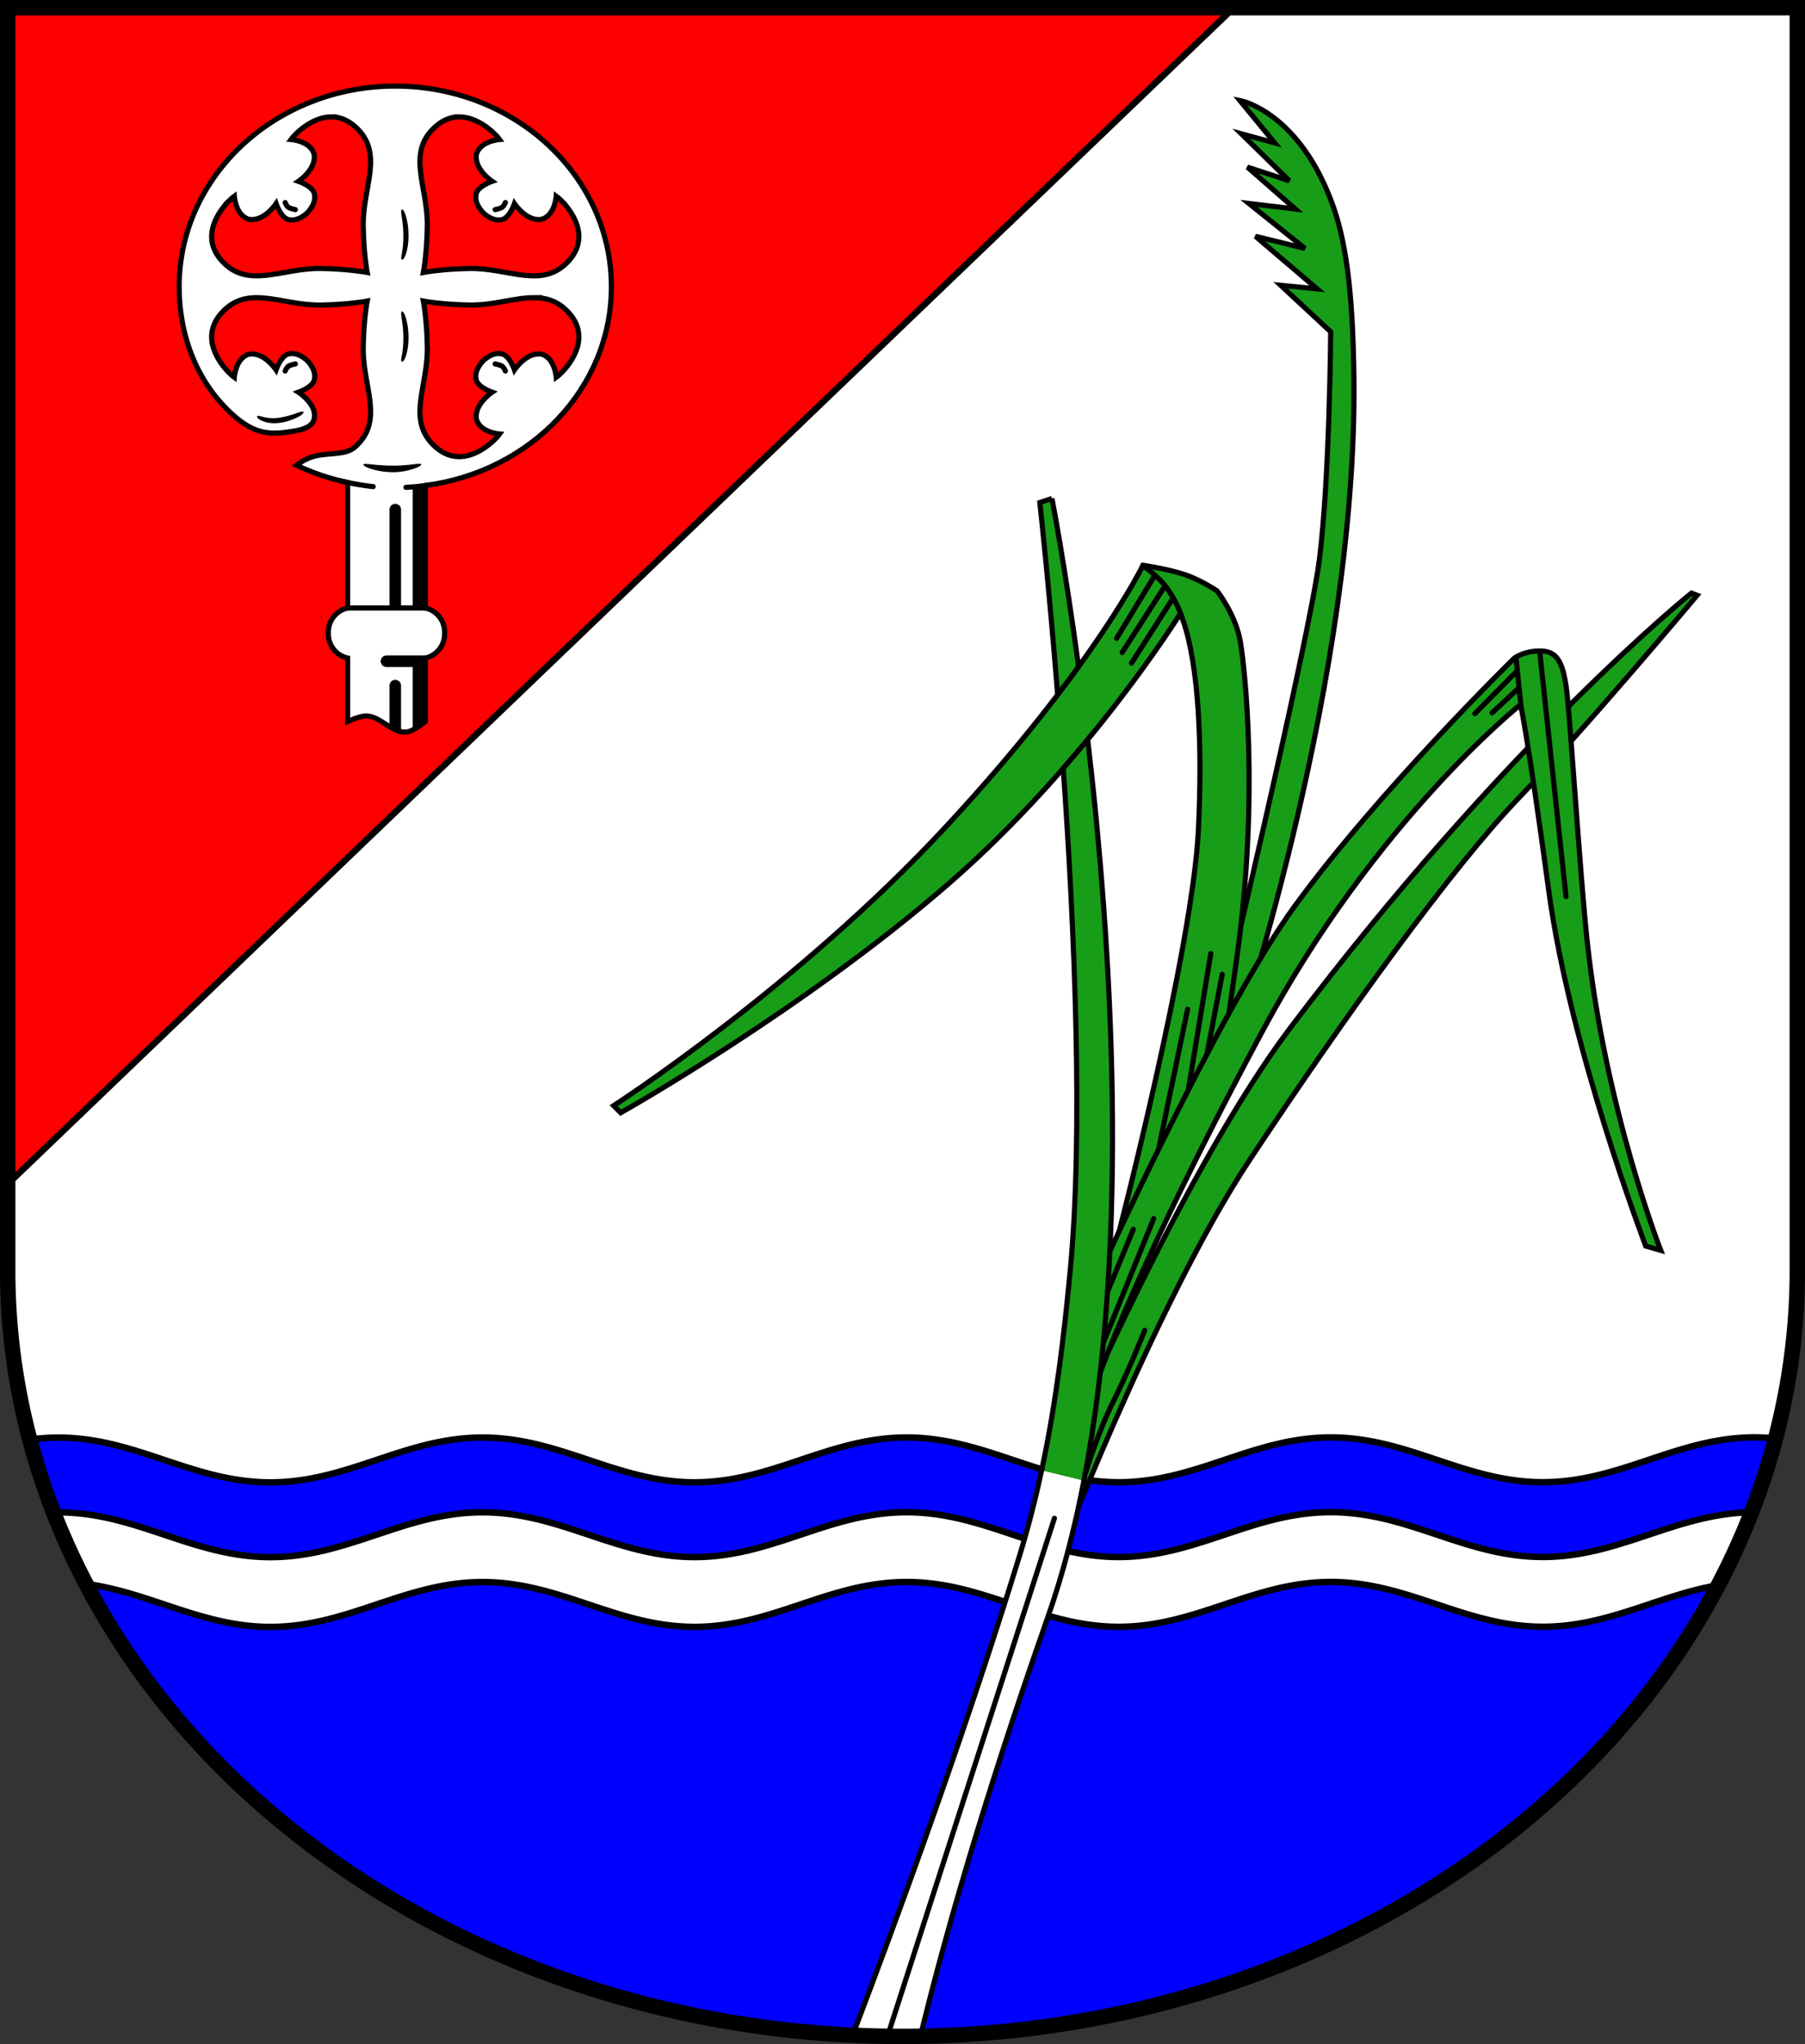 <?xml version="1.0" encoding="UTF-8" standalone="no"?>
<!-- Created with Inkscape (http://www.inkscape.org/) -->

<svg
   width="140.576mm"
   height="159.139mm"
   viewBox="0 0 140.576 159.139"
   version="1.1"
   id="svg5915"
   inkscape:version="1.2.2 (732a01da63, 2022-12-09)"
   sodipodi:docname="DEU Mözen COA.svg"
   xmlns:inkscape="http://www.inkscape.org/namespaces/inkscape"
   xmlns:sodipodi="http://sodipodi.sourceforge.net/DTD/sodipodi-0.dtd"
   xmlns="http://www.w3.org/2000/svg"
   xmlns:svg="http://www.w3.org/2000/svg">
  <rect x="0" y="0" width="140.576" height="159.139" fill="#333333" stroke="none"/>
  <sodipodi:namedview
     id="namedview5917"
     pagecolor="#ffffff"
     bordercolor="#666666"
     borderopacity="1.0"
     inkscape:showpageshadow="2"
     inkscape:pageopacity="0.0"
     inkscape:pagecheckerboard="0"
     inkscape:deskcolor="#d1d1d1"
     inkscape:document-units="mm"
     showgrid="false"
     inkscape:zoom="0.88995416"
     inkscape:cx="266.30585"
     inkscape:cy="301.70093"
     inkscape:current-layer="layer1" />
  <defs
     id="defs5912">
    <inkscape:path-effect
       effect="powerstroke"
       id="path-effect2083"
       is_visible="true"
       lpeversion="1"
       offset_points="0.301,0.121 | 1,0.2 | 1.665,0.133"
       not_jump="false"
       sort_points="true"
       interpolator_type="CentripetalCatmullRom"
       interpolator_beta="0.2"
       start_linecap_type="zerowidth"
       linejoin_type="round"
       miter_limit="4"
       scale_width="1"
       end_linecap_type="zerowidth" />
    <inkscape:path-effect
       effect="powerstroke"
       id="path-effect2089"
       is_visible="true"
       lpeversion="1"
       offset_points="0.301,0.121 | 1,0.2 | 1.665,0.133"
       not_jump="false"
       sort_points="true"
       interpolator_type="CentripetalCatmullRom"
       interpolator_beta="0.2"
       start_linecap_type="zerowidth"
       linejoin_type="round"
       miter_limit="4"
       scale_width="1"
       end_linecap_type="zerowidth" />
    <inkscape:path-effect
       effect="powerstroke"
       id="path-effect2095"
       is_visible="true"
       lpeversion="1"
       offset_points="0.301,0.121 | 1,0.2 | 1.665,0.133"
       not_jump="false"
       sort_points="true"
       interpolator_type="CentripetalCatmullRom"
       interpolator_beta="0.2"
       start_linecap_type="zerowidth"
       linejoin_type="round"
       miter_limit="4"
       scale_width="1"
       end_linecap_type="zerowidth" />
    <inkscape:path-effect
       effect="powerstroke"
       id="path-effect2101"
       is_visible="true"
       lpeversion="1"
       offset_points="0.301,0.121 | 1,0.256 | 1.665,0.133"
       not_jump="false"
       sort_points="true"
       interpolator_type="CentripetalCatmullRom"
       interpolator_beta="0.2"
       start_linecap_type="zerowidth"
       linejoin_type="round"
       miter_limit="4"
       scale_width="1"
       end_linecap_type="zerowidth" />
  </defs>
  <g
     inkscape:label="Ebene 1"
     inkscape:groupmode="layer"
     id="layer1"
     transform="translate(-535.038,-75.223)">
    <g
       id="g2964"
       transform="translate(497.884,5.034)">
      <path
         id="path1485"
         style="fill:#ffffff;fill-opacity:1;stroke:none;stroke-width:1.2;stroke-linecap:round;stroke-dasharray:none"
         d="m 37.754,70.789 v 98.319 a 69.688,59.62 0 0 0 69.688,59.62 69.688,59.62 0 0 0 69.688,-59.62 69.688,59.62 0 0 0 0,-5.1e-4 V 70.789 Z" />
      <path
         id="path3529"
         style="fill:#0000ff;fill-opacity:1;stroke:#000000;stroke-width:0.5;stroke-dasharray:none"
         d="m 173.825,182.092 c -6.079,7.9e-4 -10.435,3.49 -16.514,3.491 -6.079,8.8e-4 -10.438,-3.487 -16.517,-3.487 -6.079,7.8e-4 -10.436,3.49 -16.515,3.491 -6.079,7.8e-4 -10.438,-3.487 -16.517,-3.486 -6.079,7.8e-4 -10.435,3.49 -16.514,3.491 -6.079,8.8e-4 -10.438,-3.487 -16.517,-3.486 -6.079,7.8e-4 -10.435,3.489 -16.514,3.49 -6.079,8.8e-4 -10.438,-3.487 -16.517,-3.486 -0.757,1.1e-4 -1.488,0.055 -2.198,0.15 a 69.688,59.62 0 0 0 67.94,46.467 69.688,59.62 0 0 0 67.96,-46.55 c -0.515,-0.05 -1.037,-0.086 -1.577,-0.086 z" />
      <path
         id="path2545"
         style="fill:#ffffff;fill-opacity:1;stroke:#000000;stroke-width:0.5;stroke-dasharray:none"
         d="m 140.795,187.918 c -6.079,7.8e-4 -10.436,3.49 -16.515,3.491 -6.079,7.8e-4 -10.438,-3.487 -16.517,-3.486 -6.079,7.8e-4 -10.435,3.49 -16.514,3.491 -6.079,8.8e-4 -10.438,-3.487 -16.517,-3.486 -6.079,7.8e-4 -10.435,3.489 -16.514,3.49 -6.079,8.8e-4 -10.438,-3.487 -16.517,-3.486 -0.121,2e-5 -0.238,0.01 -0.358,0.012 a 69.688,59.62 0 0 0 2.572,5.569 c 4.986,0.669 8.986,3.336 14.302,3.335 6.079,-8.3e-4 10.435,-3.49 16.514,-3.491 6.079,-8.4e-4 10.438,3.487 16.517,3.487 6.079,-8.3e-4 10.435,-3.49 16.514,-3.491 6.079,-8.3e-4 10.438,3.487 16.517,3.487 6.079,-8.3e-4 10.436,-3.49 16.515,-3.491 6.079,-8.3e-4 10.438,3.487 16.517,3.486 5.066,-6.9e-4 8.939,-2.418 13.606,-3.226 a 69.688,59.62 0 0 0 2.633,-5.685 c -5.935,0.104 -10.253,3.481 -16.239,3.481 -6.079,8.8e-4 -10.438,-3.487 -16.517,-3.487 z" />
      <path
         id="path2661"
         style="fill:#ff0000;fill-opacity:1;stroke:#000000;stroke-width:0.5;stroke-linecap:round;stroke-dasharray:none"
         d="M 37.754,70.789 V 162.371 L 133.249,70.789 Z" />
      <path
         style="fill:#179d18;fill-opacity:1;stroke:#000000;stroke-width:0.4;stroke-linecap:round"
         d="m 131.745,150.999 c 0,0 7.394,-30.99 8.18,-37.361 0.787,-6.371 0.865,-17.619 0.865,-17.619 l -3.893,-3.618 2.832,0.275 -4.798,-4.09 3.854,0.944 -4.365,-3.5 3.618,0.433 -3.736,-3.264 3.264,1.062 -3.736,-3.657 2.596,0.708 -2.714,-3.303 c 0,0 4.679,0.846 7.3,8.318 1.108,3.159 1.528,7.503 1.588,13.469 0.234,23.111 -8.967,50.575 -8.967,50.575 z"
         id="path1294"
         sodipodi:nodetypes="csccccccccccccsscc" />
      <path
         style="fill:#179d18;fill-opacity:1;stroke:#000000;stroke-width:0.4;stroke-linecap:round"
         d="m 84.946,156.269 c 0,0 14.26,-9.206 25.828,-21.664 11.568,-12.458 15.396,-20.408 15.396,-20.408 0,0 2.035,0.306 3.294,0.739 1.258,0.433 2.478,1.258 2.478,1.258 0,0 1.455,1.848 1.809,3.933 0.354,2.084 1.486,12.134 -0.275,24.658 l -1.416,10.068 -7.905,11.838 c 0,0 5.888,-22.623 6.332,-31.894 0.629,-13.135 -1.416,-16.832 -1.416,-16.832 0,0 -7.158,11.562 -18.012,21.001 -11.376,9.892 -25.563,17.855 -25.563,17.855 z"
         id="path1223"
         sodipodi:nodetypes="cscscssccscscc" />
      <path
         style="fill:#179d18;fill-opacity:1;stroke:#000000;stroke-width:0.4;stroke-linecap:round"
         d="m 118.94,193.034 c 0,0 8.12,-21.357 15.573,-32.592 7.453,-11.235 15.684,-22.664 20.912,-28.115 5.228,-5.45 13.904,-15.795 13.904,-15.795 l -0.445,-0.167 c 0,0 -14.311,11.439 -31.257,33.871 -8.087,10.705 -17.019,31.479 -17.019,31.479 z"
         id="path1189"
         sodipodi:nodetypes="cssccscc" />
      <path
         style="fill:#179d18;fill-opacity:1;stroke:#000000;stroke-width:0.4;stroke-linecap:round"
         d="m 122.778,169.369 c 0,0 9.293,-20.531 15.23,-28.66 6.606,-9.046 17.084,-19.282 17.084,-19.282 0,0 0.723,-0.556 1.974,-0.556 1.251,0 1.78,0.64 2.086,2.948 0.306,2.308 1.028,14.158 1.613,19.633 1.39,13.014 5.729,24.082 5.729,24.082 l -1.168,-0.334 c 0,0 -5.893,-15.415 -7.545,-27.606 -1.652,-12.191 -2.202,-14.551 -2.202,-14.551 0,0 -11.299,8.985 -20.136,25.484 -11.253,21.012 -13.371,28.788 -13.371,28.788 z"
         id="path867"
         sodipodi:nodetypes="cscsssccscscc" />
      <path
         id="path2337"
         style="fill:#ffffff;stroke:#000000;stroke-width:0.4;stroke-linecap:round;stroke-dasharray:none"
         d="m 118.281,184.644 c -0.469,2.186 -1.03,4.405 -1.718,6.647 -4.371,14.236 -9.75,28.818 -12.989,37.307 1.288,0.074 2.577,0.117 3.868,0.13 0.468,-0.012 0.937,-0.027 1.405,-0.047 1.662,-6.847 4.669,-17.672 9.92,-32.613 1.163,-3.308 2.083,-6.876 2.804,-10.609"
         sodipodi:nodetypes="cscccsc" />
      <path
         id="path2395"
         style="fill:#179d18;fill-opacity:1;stroke:#000000;stroke-width:0.4;stroke-linecap:round;stroke-dasharray:none"
         d="m 119.082,108.997 -0.944,0.315 c 0,0 0.686,6.219 1.389,14.965 0.592,-0.776 1.123,-1.498 1.627,-2.194 -1.076,-7.982 -2.072,-13.086 -2.072,-13.086 z m 2.49,76.461 c 3.632,-18.799 2.145,-41.847 0.295,-57.697 -0.604,0.731 -1.239,1.482 -1.907,2.249 0.891,12.64 1.573,28.369 0.538,39.157 -0.457,4.766 -1.043,10.009 -2.216,15.476"
         sodipodi:nodetypes="ccccccccsc" />
      <path
         style="fill:none;stroke:#000000;stroke-width:0.4;stroke-linecap:round"
         d="m 126.161,114.228 c 0,0 1.213,0.801 1.907,1.789 0.869,1.236 1.16,2.301 1.16,2.301"
         id="path1330"
         sodipodi:nodetypes="csc" />
      <path
         style="fill:none;stroke:#000000;stroke-width:0.4;stroke-linecap:round"
         d="m 127.085,114.995 -2.969,4.896"
         id="path1332" />
      <path
         style="fill:none;stroke:#000000;stroke-width:0.4;stroke-linecap:round"
         d="m 127.813,115.919 -3.264,5.073"
         id="path1334" />
      <path
         style="fill:none;stroke:#000000;stroke-width:0.4;stroke-linecap:round"
         d="m 128.442,116.863 -3.166,4.955"
         id="path1336" />
      <path
         style="fill:none;stroke:#000000;stroke-width:0.4;stroke-linecap:round"
         d="m 155.637,125.399 -0.413,-3.975"
         id="path1338"
         sodipodi:nodetypes="cc" />
      <path
         style="fill:none;stroke:#000000;stroke-width:0.4;stroke-linecap:round"
         d="m 155.224,122.506 -3.205,3.244"
         id="path1340" />
      <path
         style="fill:none;stroke:#000000;stroke-width:0.4;stroke-linecap:round"
         d="m 155.381,123.804 -2.025,1.888"
         id="path1342" />
      <path
         style="fill:none;stroke:#000000;stroke-width:0.4;stroke-linecap:round"
         d="m 157.072,120.953 2.045,19.034"
         id="path1344" />
      <path
         style="fill:none;stroke:#000000;stroke-width:0.4;stroke-linecap:round"
         d="m 129.647,148.763 -2.225,10.706"
         id="path1346"
         sodipodi:nodetypes="cc" />
      <path
         style="fill:none;stroke:#000000;stroke-width:0.4;stroke-linecap:round"
         d="m 129.702,155.02 1.752,-10.595"
         id="path1348"
         sodipodi:nodetypes="cc" />
      <path
         style="fill:none;stroke:#000000;stroke-width:0.4;stroke-linecap:round"
         d="m 132.344,146.038 -1.196,6.229"
         id="path1350"
         sodipodi:nodetypes="cc" />
      <path
         style="fill:none;stroke:#000000;stroke-width:0.4;stroke-linecap:round"
         d="m 125.42,165.893 -2.002,4.839"
         id="path1352"
         sodipodi:nodetypes="cc" />
      <path
         style="fill:none;stroke:#000000;stroke-width:0.4;stroke-linecap:round"
         d="m 127.005,165.059 -3.865,9.538"
         id="path1354" />
      <path
         style="fill:none;stroke:#000000;stroke-width:0.4;stroke-linecap:round"
         d="m 126.31,173.763 c 0,0 -1.224,3.087 -2.447,5.534 -1.224,2.447 -2.113,5.423 -2.113,5.423"
         id="path1356" />
      <path
         style="fill:none;stroke:#000000;stroke-width:0.4;stroke-linecap:round"
         d="M 119.274,188.39 106.204,228.935"
         id="path1358"
         sodipodi:nodetypes="cc" />
      <path
         id="path2774"
         style="fill:none;fill-opacity:1;stroke:#000000;stroke-width:1.2;stroke-linecap:round;stroke-dasharray:none"
         d="m 37.754,70.789 v 98.319 a 69.688,59.62 0 0 0 69.688,59.62 69.688,59.62 0 0 0 69.688,-59.62 69.688,59.62 0 0 0 0,-5.1e-4 V 70.789 Z" />
      <g
         id="g2279"
         transform="translate(-177.909,-0.788)">
        <path
           id="path1855"
           style="fill:#ffffff;stroke:#000000;stroke-width:0.4;stroke-linecap:round;stroke-dasharray:none"
           d="m 245.847,77.681 c -9.296,-6.3e-5 -16.832,6.994 -16.832,15.622 0.002,3.75 1.352,7.467 4.258,10.034 1.499,1.324 2.637,1.504 4.211,1.272 0.726,-0.107 1.865,-0.23 2.044,-1.011 0.261,-1.139 -1.224,-2.086 -1.224,-2.086 0,0 1.053,-0.365 1.224,-0.917 0.238,-0.769 -0.487,-1.489 -0.52,-1.521 l -0.006,-0.006 c -0.032,-0.033 -0.752,-0.757 -1.521,-0.519 -0.552,0.171 -0.917,1.224 -0.917,1.224 0,0 -0.932,-1.404 -2.086,-1.224 -1.056,0.257 -1.168,1.808 -1.168,1.808 -0.093,-0.067 -0.229,-0.183 -0.384,-0.336 -0.842,-0.833 -2.261,-2.813 -0.63,-4.655 2.06,-2.326 4.672,-0.584 7.787,-0.64 2.17,-0.039 3.579,-0.31 3.579,-0.31 0,0 -0.271,1.409 -0.31,3.579 -0.056,3.115 1.686,5.727 -0.64,7.787 -0.72,0.637 -1.956,0.431 -3.067,0.689 -0.554,0.129 -1.05,0.399 -1.488,0.727 1.265,0.603 2.603,1.051 3.981,1.34 v 9.773 c -0.862,0.192 -1.503,0.958 -1.503,1.88 v 0.139 c 1e-5,0.922 0.641,1.688 1.503,1.881 v 4.937 c 0,0 0.977,-0.461 1.494,-0.433 1.095,0.061 1.944,1.318 3.039,1.259 0.575,-0.031 1.517,-0.827 1.517,-0.827 v -4.937 c 0.862,-0.192 1.503,-0.959 1.503,-1.881 v -0.139 c 0,-0.922 -0.641,-1.688 -1.503,-1.88 v -9.538 c 8.187,-1.058 14.49,-7.58 14.491,-15.47 7e-5,-8.628 -7.536,-15.622 -16.832,-15.622 z m -4.976,2.394 c 0.597,3.04e-4 1.227,0.205 1.841,0.749 2.326,2.06 0.584,4.672 0.64,7.786 0.039,2.17 0.31,3.579 0.31,3.579 0,0 -1.409,-0.271 -3.579,-0.31 -3.115,-0.056 -5.727,1.686 -7.787,-0.64 -1.631,-1.842 -0.212,-3.822 0.63,-4.655 h -0.001 c 0.156,-0.154 0.292,-0.269 0.386,-0.336 0,0 0.112,1.55 1.168,1.808 1.154,0.181 2.086,-1.224 2.086,-1.224 0,0 0.365,1.053 0.917,1.224 0.769,0.238 1.489,-0.487 1.521,-0.52 10e-4,-8e-4 0.006,-0.006 0.006,-0.006 0.033,-0.032 0.758,-0.752 0.52,-1.521 -0.171,-0.552 -1.224,-0.917 -1.224,-0.917 0,0 1.404,-0.932 1.224,-2.086 -0.257,-1.056 -1.808,-1.168 -1.808,-1.168 0.31,-0.43 1.625,-1.764 3.151,-1.764 z m 9.952,0 c 1.526,-7.77e-4 2.841,1.334 3.151,1.764 0,0 -1.55,0.112 -1.807,1.168 -0.181,1.154 1.223,2.086 1.223,2.086 0,0 -1.053,0.365 -1.224,0.917 -0.238,0.769 0.487,1.489 0.52,1.521 0,0 0.005,0.005 0.006,0.006 0.032,0.033 0.752,0.758 1.521,0.52 0.552,-0.171 0.918,-1.224 0.918,-1.224 0,0 0.931,1.404 2.085,1.224 1.056,-0.257 1.168,-1.808 1.168,-1.808 0.093,0.067 0.23,0.182 0.386,0.336 h -10e-4 c 0.842,0.833 2.26,2.813 0.629,4.655 -2.059,2.326 -4.672,0.584 -7.786,0.64 -2.17,0.039 -3.579,0.31 -3.579,0.31 0,0 0.271,-1.409 0.31,-3.579 0.056,-3.115 -1.686,-5.727 0.64,-7.786 0.614,-0.544 1.244,-0.748 1.841,-0.749 z m 5.794,14.076 c 1.016,-0.004 1.944,0.269 2.78,1.214 1.631,1.842 0.213,3.822 -0.629,4.655 -0.156,0.154 -0.291,0.269 -0.384,0.336 0,0 -0.112,-1.55 -1.168,-1.808 -1.154,-0.181 -2.085,1.224 -2.085,1.224 0,0 -0.366,-1.053 -0.918,-1.224 -0.769,-0.238 -1.489,0.487 -1.521,0.519 l -0.006,0.006 c -0.033,0.032 -0.758,0.752 -0.52,1.521 0.171,0.552 1.224,0.917 1.224,0.917 0,0 -1.404,0.932 -1.223,2.086 0.257,1.056 1.807,1.168 1.807,1.168 -0.431,0.598 -2.808,2.948 -4.991,1.015 -2.326,-2.06 -0.584,-4.672 -0.64,-7.787 -0.039,-2.17 -0.31,-3.579 -0.31,-3.579 0,0 1.409,0.271 3.579,0.31 1.849,0.033 3.521,-0.568 5.006,-0.574 z" />
        <path
           style="fill:none;stroke:#000000;stroke-width:0.4;stroke-linecap:round;stroke-dasharray:none"
           d="m 237.272,86.746 c 0,0 0.118,0.305 0.285,0.393 0.167,0.088 0.511,0.157 0.511,0.157"
           id="path2073"
           inkscape:transform-center-x="8.1774442"
           inkscape:transform-center-y="-6.2813545" />
        <path
           style="fill:none;stroke:#000000;stroke-width:0.4;stroke-linecap:round;stroke-dasharray:none"
           d="m 254.423,86.746 c 0,0 -0.118,0.305 -0.285,0.393 -0.167,0.088 -0.511,0.157 -0.511,0.157"
           id="path2075"
           inkscape:transform-center-x="-8.1774458"
           inkscape:transform-center-y="-6.2813545" />
        <path
           style="fill:none;stroke:#000000;stroke-width:0.4;stroke-linecap:round;stroke-dasharray:none"
           d="m 254.423,99.86 c 0,0 -0.118,-0.305 -0.285,-0.393 -0.167,-0.088 -0.511,-0.157 -0.511,-0.157"
           id="path2077"
           inkscape:transform-center-x="-8.1774458"
           inkscape:transform-center-y="6.2813545" />
        <path
           style="fill:none;stroke:#000000;stroke-width:0.4;stroke-linecap:round;stroke-dasharray:none"
           d="m 237.272,99.86 c 0,0 0.118,-0.305 0.285,-0.393 0.167,-0.088 0.511,-0.157 0.511,-0.157"
           id="path2079"
           inkscape:transform-center-x="8.1774442"
           inkscape:transform-center-y="6.2813545" />
        <path
           style="fill:#000000;fill-rule:nonzero;stroke:none;stroke-width:0.4;stroke-linecap:round;stroke-dasharray:none"
           d="m 235.087,103.38 c -0.011,0.015 -0.032,0.094 0.111,0.206 0.059,0.047 0.154,0.106 0.288,0.163 0.307,0.13 0.772,0.229 1.353,0.149 0.578,-0.079 1.072,-0.264 1.395,-0.43 0.119,-0.061 0.212,-0.118 0.28,-0.166 0.204,-0.144 0.201,-0.236 0.188,-0.256 -0.016,-0.025 -0.085,-0.054 -0.308,0.017 -0.079,0.025 -0.168,0.057 -0.291,0.1 -0.331,0.115 -0.782,0.262 -1.32,0.338 -0.515,0.073 -0.91,0.013 -1.195,-0.056 -0.124,-0.03 -0.215,-0.058 -0.281,-0.075 -0.153,-0.039 -0.204,-0.013 -0.22,0.009 z"
           id="path2081"
           inkscape:path-effect="#path-effect2083"
           inkscape:original-d="m 235.08709,103.38019 c 0,0 0.62569,0.47274 1.72413,0.31979 1.09845,-0.15294 1.89098,-0.6535 1.89098,-0.6535" />
        <path
           style="fill:#000000;fill-rule:nonzero;stroke:none;stroke-width:0.4;stroke-linecap:round;stroke-dasharray:none"
           d="m 246.351,91.193 c 0.017,0.01 0.094,0.023 0.188,-0.129 0.04,-0.064 0.089,-0.166 0.139,-0.312 0.113,-0.334 0.211,-0.856 0.2,-1.556 -0.009,-0.577 -0.104,-1.075 -0.204,-1.405 -0.037,-0.121 -0.073,-0.217 -0.106,-0.288 -0.098,-0.211 -0.185,-0.224 -0.207,-0.215 -0.027,0.01 -0.073,0.068 -0.05,0.287 0.008,0.076 0.022,0.168 0.04,0.289 0.05,0.333 0.117,0.787 0.127,1.338 0.013,0.672 -0.052,1.143 -0.11,1.469 -0.025,0.14 -0.045,0.239 -0.055,0.307 -0.023,0.157 0.015,0.202 0.037,0.215 z"
           id="path2085"
           inkscape:path-effect="#path-effect2089"
           inkscape:original-d="m 246.35123,91.193028 c 0,0 0.35091,-0.619971 0.32766,-1.993974 -0.0188,-1.108888 -0.31705,-1.911305 -0.31705,-1.911305"
           sodipodi:nodetypes="csc" />
        <path
           style="fill:#000000;fill-rule:nonzero;stroke:none;stroke-width:0.4;stroke-linecap:round;stroke-dasharray:none"
           d="m 246.351,99.131 c 0.017,0.01 0.094,0.023 0.188,-0.129 0.04,-0.064 0.089,-0.166 0.139,-0.312 0.113,-0.334 0.211,-0.856 0.2,-1.556 -0.009,-0.577 -0.104,-1.075 -0.204,-1.405 -0.037,-0.121 -0.073,-0.217 -0.106,-0.288 -0.098,-0.211 -0.185,-0.224 -0.207,-0.215 -0.027,0.01 -0.073,0.068 -0.05,0.287 0.008,0.076 0.022,0.168 0.04,0.289 0.05,0.333 0.117,0.787 0.127,1.338 0.013,0.672 -0.052,1.143 -0.11,1.469 -0.025,0.14 -0.045,0.239 -0.055,0.307 -0.023,0.157 0.015,0.202 0.037,0.215 z"
           id="path2091"
           inkscape:path-effect="#path-effect2095"
           inkscape:original-d="m 246.35123,99.130534 c 0,0 0.35091,-0.619974 0.32766,-1.993977 -0.0188,-1.108888 -0.31705,-1.911305 -0.31705,-1.911305"
           sodipodi:nodetypes="csc" />
        <path
           style="fill:#000000;fill-rule:nonzero;stroke:none;stroke-width:0.4;stroke-linecap:round;stroke-dasharray:none"
           d="m 243.363,107.137 h 0 c -0.007,0.02 0.003,0.092 0.202,0.19 0.269,0.132 1.026,0.405 2.081,0.414 0.625,0.005 1.207,-0.127 1.598,-0.257 0.145,-0.048 0.26,-0.094 0.348,-0.133 0.261,-0.117 0.289,-0.201 0.281,-0.224 -0.01,-0.029 -0.077,-0.063 -0.351,-0.033 -0.092,0.01 -0.211,0.024 -0.355,0.041 -0.411,0.047 -0.928,0.099 -1.516,0.095 -0.989,-0.006 -1.728,-0.111 -2.02,-0.136 -0.211,-0.018 -0.259,0.018 -0.268,0.043 z"
           id="path2097"
           inkscape:path-effect="#path-effect2101"
           inkscape:original-d="m 243.36264,107.13705 c 0,0 0.91181,0.33808 2.28597,0.34852 1.18536,0.009 2.22415,-0.35876 2.22415,-0.35876"
           sodipodi:nodetypes="csc" />
        <path
           style="fill:none;stroke:#000000;stroke-width:0.4;stroke-linecap:round;stroke-dasharray:none"
           d="m 241.657,108.435 c 0,0 0.57,0.136 1.231,0.251 0.79,0.138 1.242,0.176 1.242,0.176"
           id="path2103"
           sodipodi:nodetypes="csc" />
        <path
           style="fill:none;stroke:#000000;stroke-width:0.4;stroke-linecap:round;stroke-dasharray:none"
           d="m 246.676,108.921 c 0,0 0.306,-0.021 0.876,-0.063 0.41,-0.056 0.786,-0.097 0.786,-0.097"
           id="path2105"
           sodipodi:nodetypes="ccc" />
        <path
           style="fill:none;stroke:#000000;stroke-width:0.4;stroke-linecap:round;stroke-dasharray:none"
           d="m 242.138,118.311 h 6.05"
           id="path2107" />
        <path
           id="path2109"
           style="color:#000000;fill:#000000;stroke-linecap:round;-inkscape-stroke:none"
           d="m 245.848,110.203 a 0.45,0.45 0 0 0 -0.451,0.449 v 7.659 l 0.9,0.005 a 0.45,0.45 0 0 0 5.1e-4,-0.004 v -7.66 a 0.45,0.45 0 0 0 -0.449,-0.449 z" />
        <path
           id="path2111"
           style="color:#000000;fill:#000000;stroke-linecap:round;-inkscape-stroke:none"
           d="m 245.848,123.906 a 0.45,0.45 0 0 0 -0.451,0.449 v 3.196 l 0.584,0.35 0.316,0.025 v -3.57 a 0.45,0.45 0 0 0 -0.449,-0.449 z" />
        <path
           id="path2113"
           style="color:#000000;fill:#000000;stroke-linecap:round;-inkscape-stroke:none"
           d="m 245.164,122.006 a 0.45,0.45 0 0 0 -0.451,0.449 0.45,0.45 0 0 0 0.451,0.451 h 2.997 l 0.006,-0.9 z" />
        <path
           id="path2170"
           style="fill:#000000;stroke:#000000;stroke-width:0.1;stroke-linecap:round;stroke-dasharray:none"
           d="m 248.188,108.774 -0.935,0.106 v 9.537 c 0.315,-0.002 0.639,-0.002 0.935,-0.004 z m -0.935,13.803 v 5.205 l 0.935,-0.634 v -4.56 z" />
      </g>
    </g>
  </g>
</svg>
